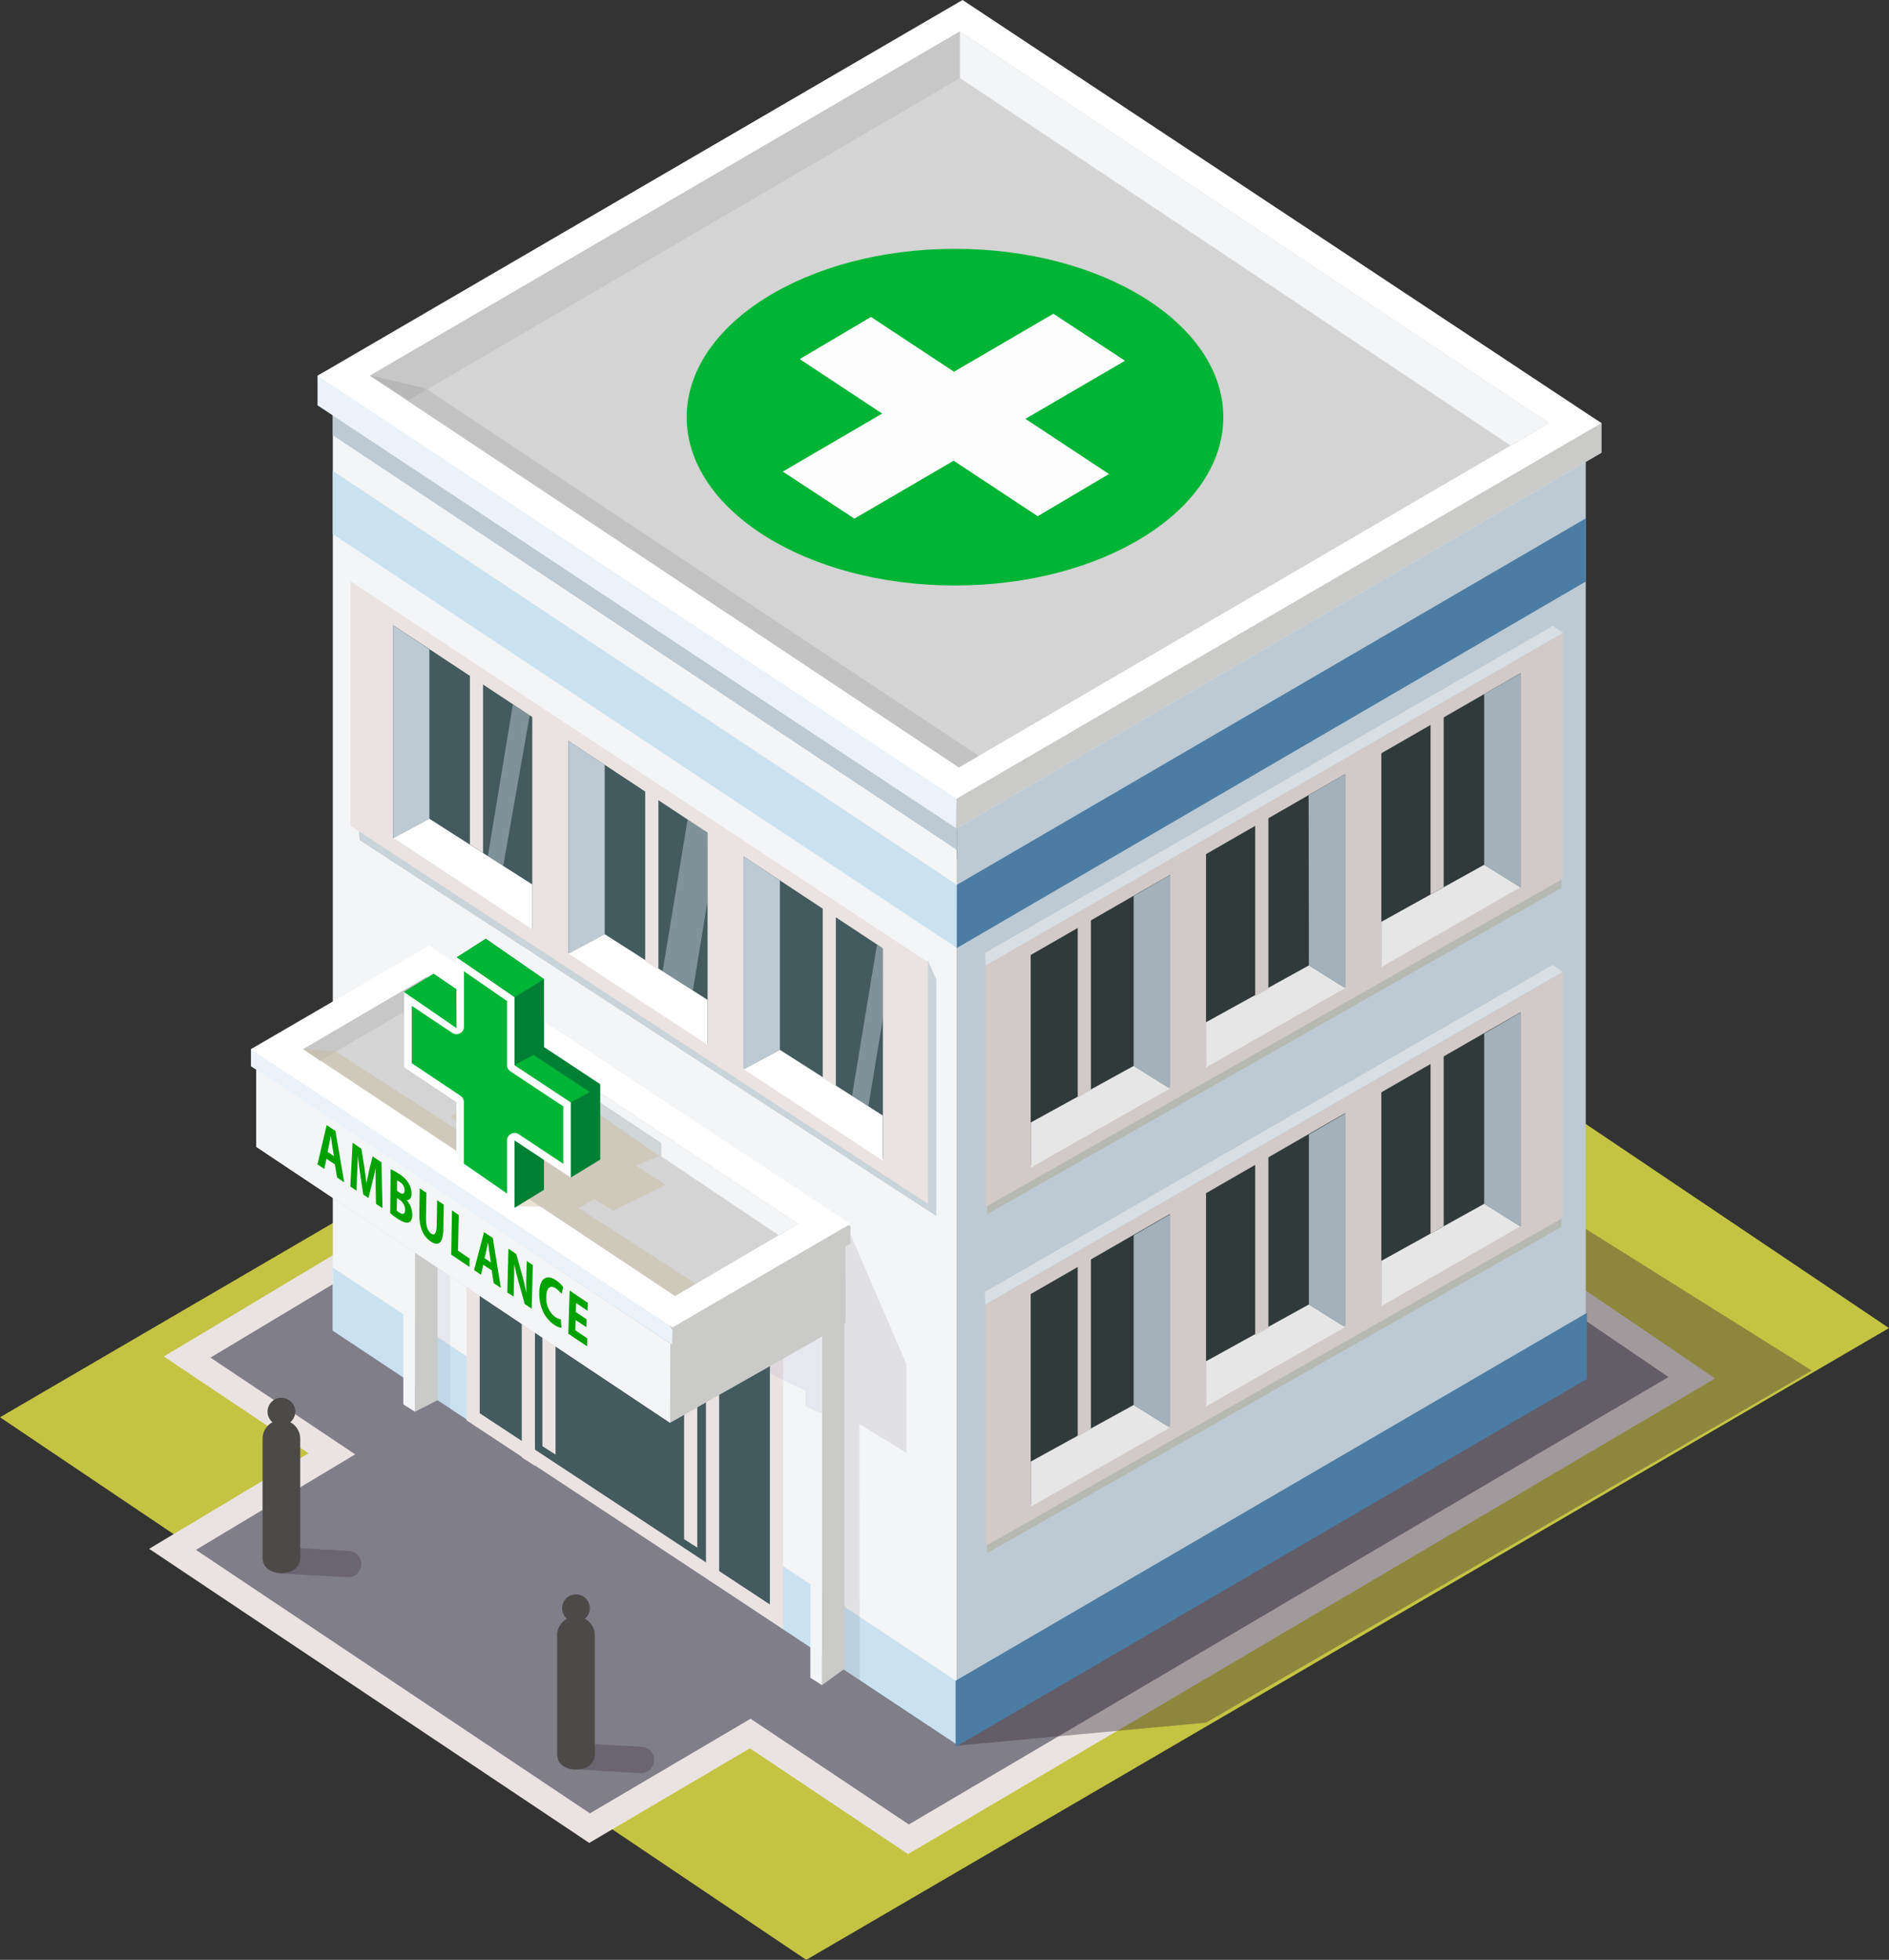 <svg xmlns="http://www.w3.org/2000/svg" viewBox="0 0 646.82 671.09"><rect x="0" y="0" width="646.82" height="671.09" fill="#333333" stroke="none"/><title>questiohhnRecurso 11024px</title><g style="isolation:isolate"><polygon points="646.82 454.76 370.76 268.96 0 485.3 276.07 671.09 646.82 454.76" style="fill:#c4c443"/><polygon points="256.89 593.57 201.89 625.97 59.1 530.5 113.64 497.8 64.08 464.67 332.34 303.82 579.29 471.78 311.04 629.78 256.89 593.57" style="fill:#807e89"/><path d="M332.19,308.9,571.31,471.52,311.19,624.73,257,588.53l-55,32.39L67.08,530.7,121.63,498,72.07,464.87l260.12-156Zm.29-10.15-4.68,2.81-260.13,156L56.1,464.47,67.32,472l38.33,25.63-43,25.77-11.58,6.94,11.22,7.5,135,90.22,4.47,3,4.62-2.73,50.38-29.67,49.69,33.22,4.46,3,4.63-2.72L575.65,478.89,587.27,472l-11.15-7.59L337,301.82l-4.52-3.07Z" style="fill:#eae3e1"/><polygon points="327.63 597.75 413 589.87 620.36 469.3 541.94 420.15 416.94 464.53 362.62 484.87 349.57 505.5 328.02 549.51 327.63 597.75" style="fill:#382c36;opacity:0.4"/><polygon points="327.63 597.18 113.96 455.5 113.96 138.8 327.63 280.48 327.63 597.18" style="fill:#f4f5f7"/><polygon points="327.63 597.35 113.96 455.67 113.96 434.04 327.63 575.72 327.63 597.35" style="fill:#cae2ef"/><polygon points="288.65 571.48 289.51 418.73 310.39 467.16 310.39 497.51 294.25 487.57 294.36 575.33 288.65 571.48" style="fill:#382c36;opacity:0.1"/><polygon points="327.63 291.02 113.96 149.05 113.96 138.8 327.63 280.48 327.63 291.02" style="fill:#bdcad3"/><polygon points="327.63 597.22 542.99 471.73 542.99 155.03 327.63 280.52 327.63 597.22" style="fill:#bdcad3"/><polygon points="281.46 577.03 289.2 571.39 289.2 451.93 281.46 455.86 281.46 577.03" style="fill:#cacac8"/><polygon points="542.99 155.03 329.32 13.36 114.07 138.8 327.74 280.48 542.99 155.03" style="fill:#f99770"/><polygon points="327.63 324.58 113.96 182.9 113.96 161.26 327.63 302.94 327.63 324.58" style="fill:#cae2ef"/><polygon points="327.63 324.62 542.99 199.13 542.99 177.5 327.63 302.99 327.63 324.62" style="fill:#4b7ca4"/><polygon points="327.63 597.39 542.99 471.9 542.99 450.27 327.63 575.76 327.63 597.39" style="fill:#4b7ca4;stroke:#4b7ca4;stroke-miterlimit:10;stroke-width:0.855px"/><polygon points="548.33 155.03 548.33 144.88 329.59 10.15 108.73 128.65 108.73 138.8 327.48 283.68 548.33 155.03" style="fill:#ebf2fa"/><polygon points="329.59 10.15 327.48 276.3 327.27 286.31 327.48 283.68 548.33 155.03 548.33 144.88 329.59 10.15" style="fill:#cacac8"/><polygon points="548.33 144.88 329.59 0 108.73 128.65 327.48 273.54 548.33 144.88" style="fill:#fff"/><polygon points="530.43 144.89 328.7 10.75 126.63 128.65 328.36 262.79 530.43 144.89" style="fill:#d4d4d4"/><polygon points="328.7 10.75 126.63 128.65 139.93 137.04 328.7 26.75 328.7 10.75" style="fill:#c7c7c7"/><polygon points="328.7 26.75 517.13 152.49 530.43 144.89 328.7 10.75 328.7 26.75" style="fill:#f4f5f7"/><polygon points="149.27 478.7 149.27 325.95 170.16 374.38 170.16 404.74 154.02 394.8 154.12 482.55 149.27 478.7" style="fill:#7466a4;opacity:0.1;mix-blend-mode:multiply"/><polygon points="162.02 485.14 162.02 368.01 265.88 436.4 265.88 553.59 162.02 485.14" style="fill:#435a5e"/><path d="M164.27,372.19l99.35,65.43V549.41l-99.35-65.49V372.19Zm-4.5-8.37V486.35l2,1.34,99.35,65.48,7,4.61V435.19l-2-1.34-99.35-65.43-7-4.6Z" style="fill:#eae3e1"/><polygon points="234.72 527.44 236.64 476.13 190.23 458.82 190.23 498.08 234.72 527.44" style="fill:#435a5e;opacity:0.6;mix-blend-mode:multiply"/><polygon points="335.23 258.86 145.59 132.93 126.5 128.54 328.31 262.83 335.23 258.86" style="fill:#382c36;opacity:0.1"/><g style="opacity:0.8;mix-blend-mode:multiply"><path d="M124.58,260.56,313.23,385v22.33L124.58,283.83V260.56Zm-4-7.38v7.38l2.57,27.13L320.62,416.42V335.48l-2.68-6.13L126.77,257.24l-6.16-4.06Z" style="fill:#bdcad3"/></g><polygon points="122.33 281.58 122.33 203.28 315.49 330.73 315.49 408.07 122.33 281.58" style="fill:#435a5e"/><path d="M124.58,207.47,313.23,331.94v72L124.58,280.36V207.47Zm-4.51-8.38V282.8l2,1.34L310.76,407.67l7,4.57V329.51l-2-1.33L127.06,203.71l-7-4.62Z" style="fill:#eae3e1"/><polygon points="134.62 289.79 122.22 281.35 122.22 203.95 134.62 212.39 134.62 289.79" style="fill:#eae3e1"/><polygon points="194.66 329.14 182.25 320.71 182.25 243.31 194.66 251.75 194.66 329.14" style="fill:#eae3e1"/><polygon points="254.69 368.5 242.28 360.07 242.28 282.67 254.69 291.11 254.69 368.5" style="fill:#eae3e1"/><polygon points="314.72 407.87 302.32 399.43 302.32 322.03 314.72 330.47 314.72 407.87" style="fill:#eae3e1"/><polygon points="147.03 280.36 134.62 287 134.62 214.12 147.03 222.37 147.03 280.36" style="fill:#bdcad3"/><polygon points="147.03 280.36 134.62 287 182.25 318.28 182.25 302.85 147.03 280.36" style="fill:#fff"/><polygon points="207.06 319.88 194.66 326.52 194.66 253.65 207.06 261.9 207.06 319.88" style="fill:#bdcad3"/><polygon points="207.06 319.88 194.66 326.52 242.28 357.81 242.28 342.38 207.06 319.88" style="fill:#fff"/><polygon points="267.05 359.49 254.65 366.13 254.65 293.26 267.05 301.51 267.05 359.49" style="fill:#bdcad3"/><polygon points="267.05 359.49 254.65 366.13 302.27 397.42 302.28 381.98 267.05 359.49" style="fill:#fff"/><polygon points="183.18 501.93 178.67 499.05 178.67 440.35 183.18 440.35 183.18 501.93" style="fill:#eae3e1"/><polygon points="246.24 541.05 241.73 538.16 241.73 469.94 246.24 469.94 246.24 541.05" style="fill:#eae3e1"/><polygon points="190.23 498.08 185.72 495.2 185.72 426.97 190.23 426.97 190.23 498.08" style="fill:#eae3e1"/><polygon points="238.76 529.93 234.25 527.05 234.25 458.82 238.76 458.82 238.76 529.93" style="fill:#eae3e1"/><polygon points="165.41 292.08 160.9 289.19 160.9 230.5 165.41 230.5 165.41 292.08" style="fill:#eae3e1"/><polygon points="225.44 332.02 220.93 329.13 220.93 270.43 225.44 270.43 225.44 332.02" style="fill:#eae3e1"/><polygon points="286.21 371.96 281.71 369.07 281.71 310.37 286.21 310.37 286.21 371.96" style="fill:#eae3e1"/><g style="opacity:0.8;mix-blend-mode:multiply"><path d="M530.66,278.14v23.41L342,408.77V386.43L530.66,278.14Zm4-7.08-6.16,3.56L339.82,382.92l-1.78,1v31.82l6.14-3.47,188.66-107.2,1.79-1v-33Z" style="fill:#ada17c;opacity:0.5"/></g><polygon points="339.75 331.92 532.92 220.72 532.92 299.48 339.75 409.27 339.75 331.92" style="fill:#303a3a"/><path d="M530.66,224.75v73.31L342,405.3v-72L530.66,224.75Zm4.51-8.05-7,4.05L339.53,329.35l-2,1.16v82.72l7-3.94L533.13,302.07l2-1.17V216.7Z" style="fill:#d1cac8"/><polygon points="520.62 306.67 533.02 299.26 533.02 221.41 520.62 228.84 520.62 306.67" style="fill:#d1cac8"/><polygon points="460.58 340.96 472.99 333.58 472.99 255.87 460.58 263.28 460.58 340.96" style="fill:#d1cac8"/><polygon points="400.55 375.12 412.96 367.77 412.96 290.2 400.55 297.58 400.55 375.12" style="fill:#d1cac8"/><polygon points="340.52 409.13 352.92 401.82 352.92 324.38 340.52 331.73 340.52 409.13" style="fill:#d1cac8"/><polygon points="508.21 296.11 520.62 303.86 520.62 230.59 508.21 237.66 508.21 296.11" style="fill:#a4b1ba"/><polygon points="508.21 296.11 520.62 303.86 472.99 331.15 472.99 315.65 508.21 296.11" style="fill:#e6e6e6"/><polygon points="448.18 330.58 460.58 338.33 460.58 265.08 448.09 272.31 448.18 330.58" style="fill:#a4b1ba"/><polygon points="448.18 330.58 460.58 338.33 412.96 365.5 412.95 350.04 448.18 330.58" style="fill:#e6e6e6"/><polygon points="388.19 364.99 400.59 372.74 400.59 299.63 388.19 306.82 388.19 364.99" style="fill:#a4b1ba"/><polygon points="388.19 364.99 400.59 372.74 352.97 399.8 352.96 384.36 388.19 364.99" style="fill:#e6e6e6"/><polygon points="489.84 306.3 494.34 303.8 494.34 244.82 489.84 244.44 489.84 306.3" style="fill:#d1cac8"/><polygon points="429.8 341.14 434.31 338.64 434.31 279.77 429.8 279.38 429.8 341.14" style="fill:#d1cac8"/><polygon points="369.03 375.76 373.54 373.28 373.54 314.52 369.03 314.13 369.03 375.76" style="fill:#d1cac8"/><polygon points="281.46 577.03 277.47 574.51 277.47 459.89 281.46 457.61 281.46 577.03" style="fill:#f4f5f7"/><g style="opacity:0.1;mix-blend-mode:multiply"><path d="M281.46,484.16v-28.3l2.59-1.32-.59-2.63-7.13.85s-10.83,4-12.26,4.28-14.82,6.56-14.82,6.56l26.51,12.54v5.41Z" style="fill:#7466a4"/></g><g style="opacity:0.8;mix-blend-mode:multiply"><path d="M530.66,394.23v23.42L342,524.86V502.52L530.66,394.23Zm4-7.07-6.16,3.55L339.82,499,338,500v31.82l6.14-3.47L532.84,421.17l1.79-1v-33Z" style="fill:#ada17c;opacity:0.5"/></g><polygon points="339.75 448.02 532.92 336.82 532.92 415.58 339.75 525.36 339.75 448.02" style="fill:#303a3a"/><path d="M530.66,340.84v73.32L342,521.4v-72L530.66,340.84Zm4.51-8-7,4.05L339.53,445.45l-2,1.16v82.72l7-3.94L533.13,418.17l2-1.17V332.8Z" style="fill:#d1cac8"/><polygon points="520.62 422.76 533.02 415.35 533.02 337.5 520.62 344.94 520.62 422.76" style="fill:#d1cac8"/><polygon points="460.58 457.06 472.99 449.68 472.99 371.97 460.58 379.38 460.58 457.06" style="fill:#d1cac8"/><polygon points="400.55 491.21 412.96 483.87 412.96 406.29 400.55 413.67 400.55 491.21" style="fill:#d1cac8"/><polygon points="340.52 525.23 352.92 517.91 352.92 440.48 340.52 447.82 340.52 525.23" style="fill:#d1cac8"/><polygon points="508.21 412.21 520.62 419.96 520.62 346.69 508.21 353.93 508.21 412.21" style="fill:#a4b1ba"/><polygon points="508.21 412.21 520.62 419.96 472.99 447.24 472.99 431.75 508.21 412.21" style="fill:#e6e6e6"/><polygon points="448.18 446.68 460.58 454.43 460.58 381.29 448.18 388.5 448.18 446.68" style="fill:#a4b1ba"/><polygon points="448.18 446.68 460.58 454.43 412.96 481.6 412.95 466.13 448.18 446.68" style="fill:#e6e6e6"/><polygon points="388.19 481.09 400.59 488.84 400.59 415.83 388.19 423.01 388.19 481.09" style="fill:#a4b1ba"/><polygon points="388.19 481.09 400.59 488.84 352.97 515.9 352.96 500.46 388.19 481.09" style="fill:#e6e6e6"/><polygon points="489.84 422.4 494.34 419.89 494.34 360.92 489.84 360.53 489.84 422.4" style="fill:#d1cac8"/><polygon points="429.8 457.23 434.31 454.74 434.31 395.87 429.8 395.48 429.8 457.23" style="fill:#d1cac8"/><polygon points="369.03 491.86 373.54 489.38 373.54 430.61 369.03 430.22 369.03 491.86" style="fill:#d1cac8"/><polygon points="142.08 483.4 149.82 479.47 149.82 360 142.08 363.94 142.08 483.4" style="fill:#cacac8"/><polygon points="142.08 483.4 138.09 480.88 138.09 367.97 142.08 365.69 142.08 483.4" style="fill:#f4f5f7"/><polygon points="289.51 453.12 289.51 426 87.71 392.68 229.44 487.2 289.51 453.12" style="fill:#cacac8"/><polygon points="229.55 448.05 87.71 365.56 87.71 392.68 229.44 487.2 229.55 448.05" style="fill:#f4f5f7"/><polygon points="289.51 426 146.08 330.62 86.01 364.7 229.44 460.08 289.51 426" style="fill:#dcdee2"/><polygon points="291.22 424.95 291.22 419.08 146.87 333.94 85.93 359.24 85.93 365.11 230.28 460.39 291.22 424.95" style="fill:#ebf2fa"/><polygon points="146.87 334.8 230.28 455.38 230.06 461.11 230.28 461.25 291.22 425.81 291.22 419.94 146.87 334.8" style="fill:#cacac8"/><polygon points="291.22 419.08 146.87 323.8 85.93 359.24 230.28 454.52 291.22 419.08" style="fill:#fff"/><polygon points="273.31 419.09 145.98 334.55 103.83 359.24 231.16 443.78 273.31 419.09" style="fill:#d4d4d4"/><polygon points="145.98 334.55 103.83 359.24 109.66 363.26 145.98 341.99 145.98 334.55" style="fill:#c7c7c7"/><polygon points="145.98 341.99 266.57 422.91 273.31 419.09 145.98 334.55 145.98 341.99" style="fill:#f4f5f7"/><path d="M111.79,396.79l-.74,3.5-2.35-1.58,3.16-13.45,3,2,3,17.59-2.44-1.64-.75-4.5Zm2.56-.89-.6-3.72c-.17-1-.34-2.31-.49-3.33l0,0c-.15.82-.31,1.89-.48,2.67l-.62,2.89Z" style="fill:#00a200"/><path d="M128.63,406.23c0-1.88,0-4.14,0-6.38l0,0c-.34,1.75-.78,3.66-1.19,5.2l-1.28,5.18-1.78-1.2-1-6.69c-.31-2-.63-4.46-.85-6.64l0,0c-.08,2.05-.15,4.4-.24,6.27l-.23,5.74-2.1-1.42.78-15,3,2.07.93,5.81c.3,2,.59,4.13.8,6.08l0,0c.3-1.59.67-3.39,1-4.88l1.13-4.38,3,2,.37,15.73-2.22-1.49Z" style="fill:#00a200"/><path d="M133.76,400.37a17.79,17.79,0,0,1,3,1.68,9.52,9.52,0,0,1,3,2.89,6.94,6.94,0,0,1,1.16,3.81c0,1.36-.56,2.27-1.7,2.14v0a7.67,7.67,0,0,1,1.94,5.12c0,1.38-.45,2.19-1.09,2.53s-2,.07-4-1.27a22,22,0,0,1-2.45-1.89Zm2.08,14.18a9.83,9.83,0,0,0,.88.64c1,.7,1.95.72,2-.89a4.26,4.26,0,0,0-2-3.54l-.78-.52Zm.1-6.79.74.51c1.19.81,1.85.5,1.86-.64a3.34,3.34,0,0,0-1.59-2.86,5.13,5.13,0,0,0-1-.57Z" style="fill:#00a200"/><path d="M146,408.46l-.14,8.76c0,2.62.59,4.4,1.75,5.18s1.87,0,1.92-2.69l.15-8.75,2.27,1.55-.15,8.5c-.09,4.69-1.69,5.86-4.31,4.1s-4-4.84-3.9-9.7l.13-8.5Z" style="fill:#00a200"/><path d="M154.77,414.46l2.29,1.56-.24,12.25,4,2.69-.06,2.87-6.26-4.22Z" style="fill:#00a200"/><path d="M165.49,433.11l-.8,3.38-2.35-1.59,3.4-13,3,2,2.76,17.12-2.44-1.64-.68-4.38Zm2.61-.82-.56-3.61c-.16-1-.31-2.26-.44-3.25l0,0c-.17.79-.34,1.83-.53,2.59l-.66,2.79Z" style="fill:#00a200"/><path d="M173.72,442.58l.37-15,2.66,1.81,1.95,6.9c.56,2,1.1,4.24,1.5,6.22l.05,0c-.1-2.07-.09-4.11,0-6.35l.12-4.36,2.09,1.42-.41,14.9-2.38-1.6-2-7.21c-.56-2-1.16-4.37-1.61-6.46h0c0,2,0,4.15-.08,6.59l-.11,4.5Z" style="fill:#00a200"/><path d="M192.25,454.65a5.37,5.37,0,0,1-2.59-1.1c-3.46-2.33-5.16-6.74-5-11,.14-5.08,2.67-6.24,5.72-4.16a10,10,0,0,1,2.46,2.34l-.55,2.34a8.31,8.31,0,0,0-1.89-1.84c-1.8-1.23-3.25-.57-3.35,2.74a8.07,8.07,0,0,0,3.08,7,4.68,4.68,0,0,0,1.9.79Z" style="fill:#00a200"/><path d="M200.79,454.46,197.1,452l-.11,3.51,4.12,2.78L201,461l-6.4-4.31.46-14.79,6.22,4.22-.09,2.74-3.93-2.67-.1,3.07,3.7,2.5Z" style="fill:#00a200"/><polygon points="204.22 376.63 204.22 381.07 226.45 395.99 226.45 391.39 204.22 376.63" style="fill:#435a5e;opacity:0.2"/><g style="opacity:0.5"><polygon points="172.32 296.44 167.06 293.15 175.61 241.2 181.38 244.94 172.32 296.44" style="fill:#bdcad3"/></g><g style="opacity:0.5"><polygon points="237.26 339.13 226.91 332.48 235.46 280.54 242.34 285.15 242.29 308.44 237.26 339.13" style="fill:#bdcad3"/></g><g style="opacity:0.5"><polygon points="297.33 378.85 291.75 375.25 300.27 323.57 302.48 324.77 302.43 348.06 297.33 378.85" style="fill:#bdcad3"/></g><g style="opacity:0.4;mix-blend-mode:multiply"><polygon points="238.35 439.58 198.17 413.68 203.53 410.62 209.92 414.57 228.02 405.73 217.92 399.21 225.74 395.76 204.36 380.94 189.63 387.52 172.26 373.63 153.98 382.33 168.59 391.34 168.82 394.76 115.01 360.06 103.69 359.13 168.82 402.42 168.82 407.42 175.65 413.07 185.34 413.18 231.11 443.82 238.35 439.58" style="fill:#c6ba95"/></g><polygon points="205.53 371.25 186.27 358.53 186.27 335.27 166.34 321.46 156.38 327.82 167.06 346.13 148.47 333.45 138.39 339.63 147.11 363.25 164.62 374.81 176.19 413.59 186.27 407.41 186.27 385.27 195.44 403.23 205.53 397.05 205.53 371.25" style="fill:#008035"/><path d="M157.54,399.11V377.36a1.3,1.3,0,0,0-.57-1.07l-17.3-11.54V342l15.87,10.59a1.27,1.27,0,0,0,.72.22,1.28,1.28,0,0,0,1.28-1.28V330.09l17.36,12v22.59a1.29,1.29,0,0,0,.58,1.07l18.68,12.34v22.73l-17.27-11.41a1.28,1.28,0,0,0-.71-.21,1.28,1.28,0,0,0-1.28,1.28v20.63Z" style="fill:#00b535"/><path d="M158.82,332.54l14.8,10.25v21.92a2.56,2.56,0,0,0,1.15,2.14l18.11,12v19.65L177.6,388.37a2.59,2.59,0,0,0-1.42-.42,2.51,2.51,0,0,0-1.21.31,2.55,2.55,0,0,0-1.35,2.25v18.18l-14.8-10.25V377.36a2.58,2.58,0,0,0-1.14-2.14L141,364.06V344.43l13.88,9.26a2.55,2.55,0,0,0,1.43.43,2.61,2.61,0,0,0,1.21-.3,2.58,2.58,0,0,0,1.35-2.26v-19Zm-2.56-4.9v23.92l-17.87-11.93v25.81l17.87,11.92v22.42l19.92,13.81V390.51l19.27,12.72v-25.8l-19.27-12.72V341.45l-19.92-13.81Z" style="fill:#fff"/><polygon points="195.44 377.43 201.93 373.95 182.67 361.23 176.19 364.71 195.44 377.43" style="fill:#00b535"/><polygon points="176.32 341.39 186.27 335.27 166.34 321.46 156.38 327.82 176.32 341.39" style="fill:#00b535"/><polygon points="156.33 352.07 156.28 338.74 148.47 333.45 138.32 339.66 156.33 352.07" style="fill:#00b535"/><polygon points="337.48 330.6 535.17 216.7 531.71 214.34 337.32 326.31 337.48 330.6" style="fill:#fff;opacity:0.4"/><polygon points="337.37 446.68 535.07 332.78 531.61 330.42 337.22 442.39 337.37 446.68" style="fill:#fff;opacity:0.4"/><path d="M119.35,540.09h-.26L96.21,538.8a4.51,4.51,0,1,1,.5-9l22.89,1.28a4.51,4.51,0,0,1-.25,9Z" style="fill:#382c36;opacity:0.3"/><path d="M219.61,607.15h-.26l-22.89-1.29a4.51,4.51,0,0,1,.51-9l22.89,1.29a4.51,4.51,0,0,1-.25,9Z" style="fill:#382c36;opacity:0.3"/><path d="M99.4,487a4.74,4.74,0,1,0-6.09,0,6.42,6.42,0,0,0-3.41,5.65v40.62c0,3.56,2.89,5.37,6.45,5.37s6.45-1.81,6.45-5.37V492.6A6.43,6.43,0,0,0,99.4,487Z" style="fill:#4c4949"/><path d="M200.26,554.29a4.73,4.73,0,1,0-6.08,0,6.42,6.42,0,0,0-3.41,5.65v40.62c0,3.56,2.89,5.37,6.45,5.37s6.45-1.81,6.45-5.37V559.94A6.42,6.42,0,0,0,200.26,554.29Z" style="fill:#4c4949"/><path d="M351.06,143.42l28.62,18.89-24.36,14.41-28.77-19-34,19.83L268.1,161.48l34-19.87L273.88,123l24.36-14.4,28.42,18.76,34-19.86,24.48,16.06ZM327,85.2c-50.74,0-91.87,25.81-91.87,57.64s41.13,57.65,91.87,57.65,91.88-25.81,91.88-57.65S377.7,85.2,327,85.2Z" style="fill:#00b535"/><polygon points="351.06 143.42 379.68 162.31 355.32 176.72 326.55 157.72 292.58 177.55 268.1 161.48 302.15 141.61 273.88 122.95 298.24 108.55 326.66 127.31 360.7 107.45 385.18 123.51 351.06 143.42" style="fill:#fff;opacity:0.95"/></g></svg>